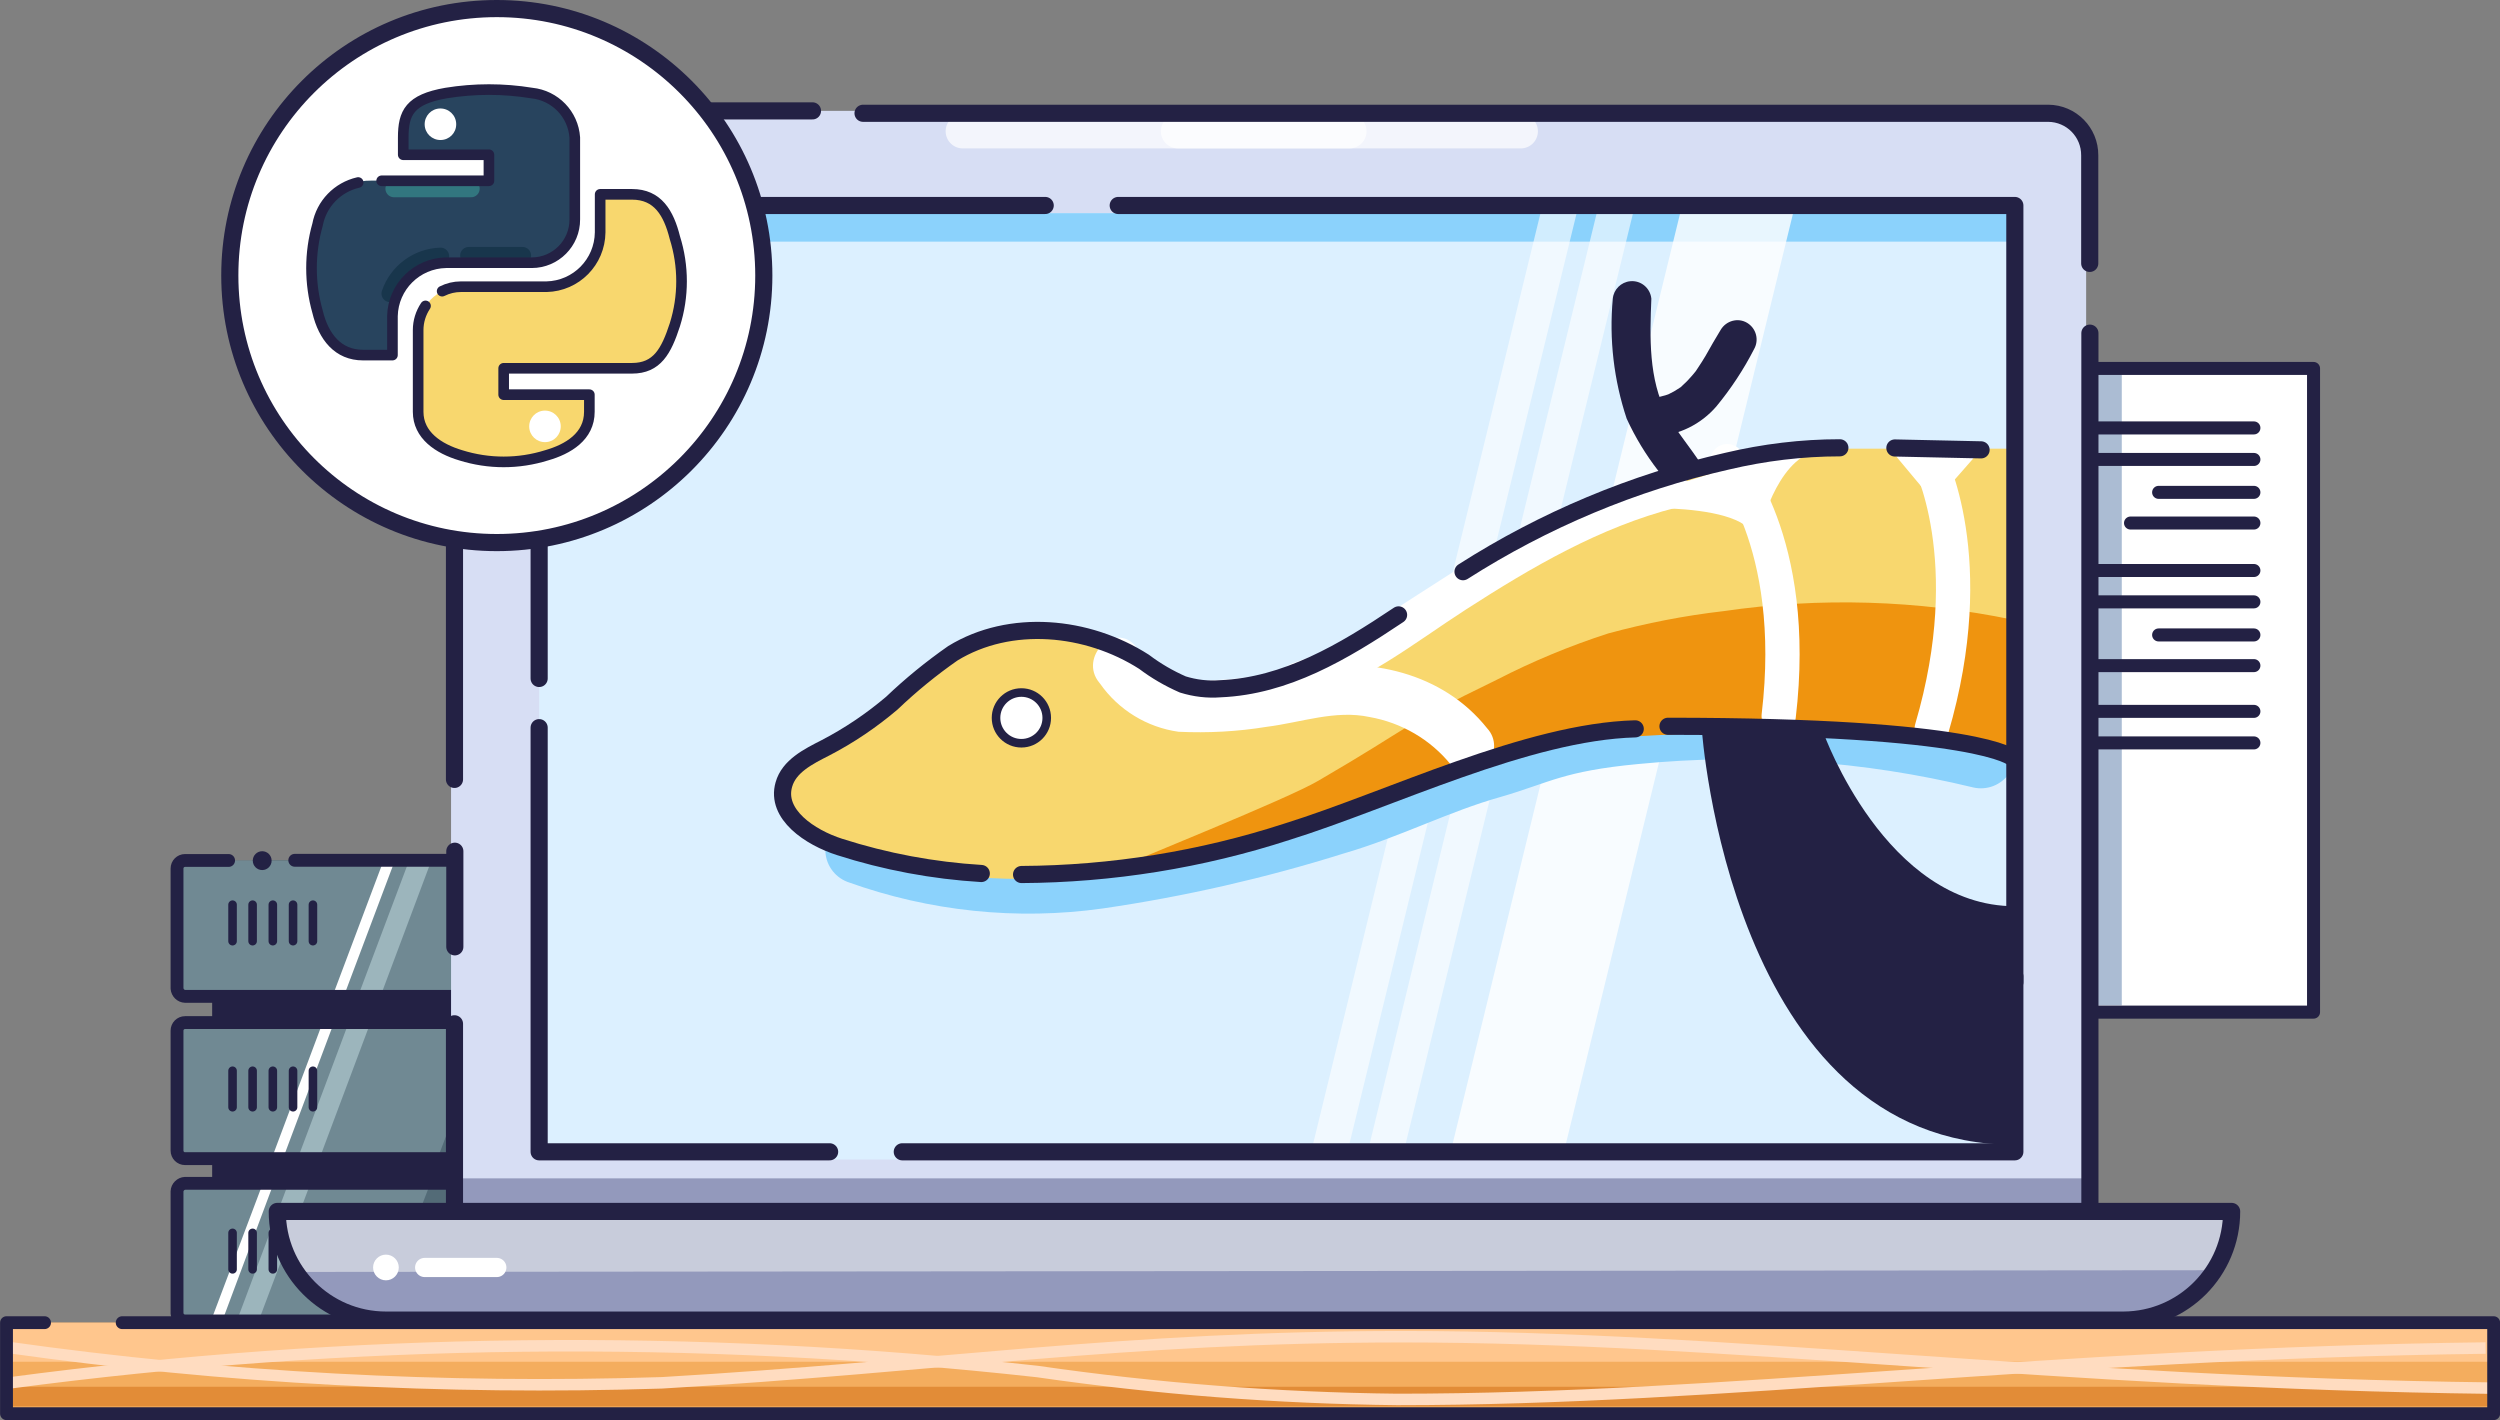 <?xml version="1.0" encoding="UTF-8"?>
<svg id="Layer_2" data-name="Layer 2" xmlns="http://www.w3.org/2000/svg" viewBox="0 0 145.88 82.87">
  <rect x="0" y="0" width="145.88" height="82.87" fill="#808080" stroke="none"/>
  <defs>
    <style>
      .cls-1 {
        stroke: #18364c;
      }

      .cls-1, .cls-2, .cls-3, .cls-4, .cls-5, .cls-6, .cls-7, .cls-8, .cls-9, .cls-10, .cls-11, .cls-12, .cls-13, .cls-14, .cls-15 {
        fill: none;
      }

      .cls-1, .cls-2, .cls-3, .cls-4, .cls-6, .cls-7, .cls-8, .cls-9, .cls-10, .cls-11, .cls-12, .cls-13, .cls-14, .cls-15 {
        stroke-linecap: round;
        stroke-linejoin: round;
      }

      .cls-2, .cls-4, .cls-8, .cls-11, .cls-14 {
        stroke: #232144;
      }

      .cls-3 {
        stroke: #32767f;
      }

      .cls-4 {
        stroke-width: .75px;
      }

      .cls-5 {
        stroke: #ffdcc0;
        stroke-miterlimit: 10;
        stroke-width: .67px;
      }

      .cls-16 {
        fill: #f4ad5e;
      }

      .cls-17 {
        fill: #f8d76e;
      }

      .cls-18 {
        fill: #000201;
      }

      .cls-19 {
        fill: #ef940f;
      }

      .cls-20, .cls-21, .cls-22 {
        fill: #fff;
      }

      .cls-23 {
        fill: #ffc68d;
      }

      .cls-24 {
        fill: #9399bc;
      }

      .cls-25 {
        fill: #9cb5bc;
      }

      .cls-26 {
        fill: #8bd2fc;
      }

      .cls-27 {
        fill: #abbcd3;
      }

      .cls-28 {
        fill: #dcf0ff;
      }

      .cls-29 {
        fill: #d7def4;
      }

      .cls-30 {
        fill: #e28c37;
      }

      .cls-31 {
        fill: #c8ccdb;
      }

      .cls-32 {
        fill: #232144;
      }

      .cls-33 {
        fill: #536b77;
      }

      .cls-34 {
        fill: #2a3e44;
      }

      .cls-35 {
        fill: #28445e;
      }

      .cls-36 {
        fill: #708993;
      }

      .cls-6 {
        stroke-width: 1.12px;
      }

      .cls-6, .cls-9, .cls-13 {
        stroke: #fff;
      }

      .cls-7 {
        stroke-width: .58px;
      }

      .cls-7, .cls-12, .cls-15 {
        stroke: #000201;
      }

      .cls-8 {
        stroke-width: .62px;
      }

      .cls-21 {
        opacity: .8;
      }

      .cls-21, .cls-22, .cls-13 {
        isolation: isolate;
      }

      .cls-22 {
        opacity: .6;
      }

      .cls-9, .cls-13 {
        stroke-width: 2px;
      }

      .cls-10 {
        stroke: #8bd2fc;
        stroke-width: 4px;
      }

      .cls-11 {
        stroke-width: .5px;
      }

      .cls-12 {
        stroke-width: .65px;
      }

      .cls-13 {
        opacity: .7;
      }

      .cls-14 {
        stroke-width: .76px;
      }

      .cls-15 {
        stroke-width: .77px;
      }
    </style>
  </defs>
  <g id="Layer_1-2" data-name="Layer 1">
    <g>
      <path class="cls-15" d="M20.38,74.32c-.05,.61-.17,1.21-.36,1.79,.03-.61,.15-1.21,.36-1.79Z"/>
      <path class="cls-15" d="M20.02,76.11c.03-.61,.15-1.21,.36-1.79-.05,.61-.17,1.21-.36,1.79Z"/>
      <path class="cls-15" d="M21.38,72.28c-.39,.64-.73,1.3-1,2,.03-.33,.03-.67,0-1,0-.42-.05-.83-.14-1.24,.39,.02,.77,.1,1.14,.24Z"/>
      <path class="cls-15" d="M20.38,74.32c-.05,.61-.17,1.21-.36,1.79,.03-.61,.15-1.21,.36-1.79Z"/>
      <rect class="cls-34" x="14.33" y="50.22" width="33.59" height="7.92" rx=".47" ry=".47"/>
      <path class="cls-4" d="M47.89,54.64v3c0,.25-.19,.45-.44,.46H14.77c-.24-.02-.44-.22-.44-.46v-7"/>
      <rect class="cls-33" x="10.33" y="50.22" width="31.74" height="7.92" rx=".47" ry=".47"/>
      <rect class="cls-34" x="14.33" y="59.69" width="33.59" height="7.92" rx=".47" ry=".47"/>
      <path class="cls-4" d="M47.89,65.87v1.27c.02,.24-.17,.45-.41,.47,0,0,0,0,0,0H14.77c-.24,0-.44-.2-.44-.44h0v-7c-.01-.24,.18-.45,.42-.47H47.45c.24,0,.44,.2,.44,.44h0v3.53"/>
      <path class="cls-4" d="M47.89,75.24v1.27c.02,.24-.17,.45-.41,.47,0,0,0,0,0,0H14.77c-.24,0-.44-.2-.44-.44h0v-7c-.01-.24,.18-.45,.42-.47H47.45c.24,0,.44,.2,.44,.44h0v3.52"/>
      <rect class="cls-33" x="10.33" y="59.69" width="31.74" height="7.92" rx=".47" ry=".47"/>
      <rect class="cls-34" x="14.33" y="69.16" width="33.59" height="7.92" rx=".47" ry=".47"/>
      <line class="cls-7" x1="14.33" y1="76.64" x2="14.33" y2="69.63"/>
      <rect class="cls-33" x="10.33" y="69.16" width="31.74" height="7.92" rx=".47" ry=".47"/>
      <rect class="cls-32" x="12.38" y="58.14" width="33.92" height="1.55"/>
      <rect class="cls-32" x="12.38" y="67.61" width="33.92" height="1.55"/>
      <path class="cls-36" d="M32.11,50.2l-3,7.83H10.8c-.26,0-.47-.21-.47-.47h0v-7c.05-.21,.25-.36,.47-.35h21.31Z"/>
      <path class="cls-36" d="M28.57,59.58l-3,7.92H10.8c-.25,0-.45-.19-.47-.44v-7c0-.26,.21-.47,.47-.47H28.57Z"/>
      <path class="cls-36" d="M25.12,69.03l-3.06,7.92H10.8c-.26,0-.47-.21-.47-.47h0v-7c.01-.25,.22-.46,.47-.47l14.32,.02Z"/>
      <circle class="cls-32" cx="15.3" cy="50.22" r=".55"/>
      <polygon class="cls-20" points="18.86 59.58 19.52 59.58 16.54 67.53 15.88 67.53 18.86 59.58"/>
      <polygon class="cls-20" points="15.33 69.07 15.96 69.07 13.01 76.97 12.35 76.97 15.33 69.07"/>
      <polygon class="cls-20" points="23.08 50.11 20.1 58.03 19.44 58.03 22.42 50.11 23.08 50.11"/>
      <polygon class="cls-25" points="20.38 59.58 21.65 59.58 18.67 67.53 17.4 67.53 20.38 59.58"/>
      <polygon class="cls-25" points="16.82 69.07 18.11 69.07 15.13 76.97 13.86 76.97 16.82 69.07"/>
      <polygon class="cls-25" points="25.21 50.11 22.24 58.03 20.93 58.03 23.91 50.11 25.21 50.11"/>
      <path class="cls-4" d="M42.07,54.31v3.37c0,.25-.19,.45-.44,.46H10.8c-.25-.01-.45-.21-.47-.46v-7c0-.26,.21-.47,.47-.47h2.54"/>
      <path class="cls-4" d="M42.07,65.24v1.9c.02,.24-.17,.45-.41,.47,0,0,0,0,0,0H10.8c-.26,0-.47-.21-.47-.47h0v-7c0-.26,.21-.47,.47-.47h30.88c.24,0,.44,.2,.45,.44v2.49"/>
      <path class="cls-4" d="M42.07,73.13v3.51c0,.24-.2,.44-.44,.44H10.8c-.25,0-.45-.19-.47-.44v-7.12c.01-.25,.22-.46,.47-.47h30.88c.25,.01,.45,.22,.45,.47v1.24"/>
      <path class="cls-4" d="M17.2,50.2h24.48c.24,0,.44,.19,.45,.43,0,0,0,0,0,.01v1.49"/>
      <line class="cls-11" x1="18.26" y1="52.79" x2="18.26" y2="54.92"/>
      <line class="cls-11" x1="17.1" y1="52.79" x2="17.1" y2="54.92"/>
      <line class="cls-11" x1="15.92" y1="52.79" x2="15.92" y2="54.92"/>
      <line class="cls-11" x1="13.57" y1="52.79" x2="13.57" y2="54.92"/>
      <line class="cls-11" x1="14.74" y1="52.79" x2="14.74" y2="54.92"/>
      <line class="cls-11" x1="18.26" y1="62.48" x2="18.26" y2="64.61"/>
      <line class="cls-11" x1="17.1" y1="62.48" x2="17.1" y2="64.61"/>
      <line class="cls-11" x1="15.92" y1="62.48" x2="15.92" y2="64.61"/>
      <line class="cls-11" x1="13.57" y1="62.48" x2="13.57" y2="64.61"/>
      <line class="cls-11" x1="14.74" y1="62.48" x2="14.74" y2="64.61"/>
      <line class="cls-11" x1="18.26" y1="71.94" x2="18.26" y2="74.07"/>
      <line class="cls-11" x1="17.1" y1="71.94" x2="17.1" y2="74.07"/>
      <line class="cls-11" x1="15.92" y1="71.94" x2="15.92" y2="74.07"/>
      <line class="cls-11" x1="13.57" y1="71.94" x2="13.57" y2="74.07"/>
      <line class="cls-11" x1="14.74" y1="71.94" x2="14.74" y2="74.07"/>
      <polyline class="cls-4" points="43.76 50.2 47.92 50.2 47.92 52.79"/>
      <rect class="cls-20" x="106.12" y="21.5" width="28.88" height="37.56"/>
      <rect class="cls-27" x="121.57" y="21.51" width="2.24" height="37.16"/>
      <line class="cls-14" x1="131.52" y1="24.97" x2="117.11" y2="24.97"/>
      <line class="cls-14" x1="131.52" y1="26.81" x2="122.29" y2="26.81"/>
      <line class="cls-14" x1="131.52" y1="28.73" x2="125.96" y2="28.73"/>
      <line class="cls-14" x1="120.82" y1="28.73" x2="118.85" y2="28.73"/>
      <line class="cls-14" x1="131.52" y1="30.52" x2="124.32" y2="30.52"/>
      <line class="cls-14" x1="131.52" y1="33.29" x2="117.11" y2="33.29"/>
      <line class="cls-14" x1="131.52" y1="35.12" x2="122.29" y2="35.12"/>
      <line class="cls-14" x1="131.52" y1="37.05" x2="125.96" y2="37.05"/>
      <line class="cls-14" x1="120.82" y1="37.05" x2="118.85" y2="37.05"/>
      <line class="cls-14" x1="131.52" y1="38.84" x2="117.11" y2="38.84"/>
      <line class="cls-14" x1="131.52" y1="41.51" x2="117.11" y2="41.51"/>
      <line class="cls-14" x1="131.52" y1="43.35" x2="122.29" y2="43.35"/>
      <rect class="cls-14" x="106.12" y="21.5" width="28.88" height="37.56"/>
      <path class="cls-29" d="M28.75,6.47H119.32c1.34,.02,2.42,1.12,2.41,2.46v60.1c.01,1.34-1.07,2.44-2.41,2.45H26.32V8.93c-.01-1.35,1.07-2.45,2.42-2.46,0,0,0,0,.01,0Z"/>
      <rect class="cls-28" x="31.46" y="12.44" width="86.1" height="55.22"/>
      <rect class="cls-26" x="31.52" y="12.44" width="86.1" height="1.66"/>
      <polygon class="cls-22" points="81.95 67.04 79.85 67.04 93.3 11.91 95.42 11.91 81.95 67.04"/>
      <polygon class="cls-21" points="91.3 67.04 84.69 67.04 98.17 11.91 104.76 11.91 91.3 67.04"/>
      <polygon class="cls-22" points="78.67 67.04 76.55 67.04 90.02 11.91 92.13 11.91 78.67 67.04"/>
      <line class="cls-13" x1="56.18" y1="7.66" x2="88.74" y2="7.66"/>
      <path class="cls-32" d="M100.52,30.5c-.15-1.22-.57-2.38-1.25-3.4-.64-1-1.41-1.88-2-2.92-1.08-2.05-1-4.51-.91-6.75-.06-.62-.61-1.08-1.23-1.02-.54,.05-.97,.48-1.02,1.02-.22,2.36,.06,4.75,.81,7,.5,1.09,1.12,2.11,1.85,3.05,.73,.86,1.24,1.89,1.46,3,.02,.61,.52,1.1,1.13,1.12,.62,0,1.11-.5,1.12-1.12l.04,.02Z"/>
      <path class="cls-32" d="M96.6,25.47c1.37-.08,2.65-.71,3.55-1.75,.85-1.03,1.59-2.15,2.2-3.34,.31-.54,.13-1.22-.4-1.54s-1.22-.13-1.54,.4c-.31,.5-.59,1-.89,1.53-.15,.24-.29,.48-.45,.71-.07,.12-.16,.24-.25,.34,.2-.19,0,0,0,0l-.13,.15c-.16,.19-.34,.37-.53,.54,0,0-.1,.11-.15,.12l.08-.06-.09,.07-.32,.2-.33,.17c-.22,.11,.16-.05,0,0l-.18,.06-.39,.1c-.14,0,.28,0,0,0h-.22c-.62-.06-1.17,.4-1.23,1.02s.4,1.17,1.02,1.23c.07,0,.14,0,.21,0l.04,.04Z"/>
      <rect class="cls-24" x="26.47" y="68.76" width="95.15" height="1.64"/>
      <path class="cls-2" d="M26.52,45.48V9.09c-.02-1.35,1.07-2.46,2.42-2.48,0,0,0,0,0,0h7.39"/>
      <line class="cls-2" x1="26.54" y1="55.25" x2="26.54" y2="49.67"/>
      <line class="cls-2" x1="31.46" y1="39.59" x2="31.46" y2="30.15"/>
      <line class="cls-2" x1="40.05" y1="6.47" x2="47.41" y2="6.47"/>
      <line class="cls-13" x1="68.74" y1="7.66" x2="78.74" y2="7.66"/>
      <path class="cls-31" d="M16.41,70.95h114c0,3.5-2.84,6.34-6.34,6.34H22.74c-3.5,0-6.33-2.83-6.33-6.33,0,0,0,0,0-.01Z"/>
      <path class="cls-24" d="M129.12,74.12c-.62,2.08-2.65,3.42-4.81,3.17H22.96c-2.33,.3-4.58-.94-5.57-3.07l111.73-.1Z"/>
      <path class="cls-2" d="M16.22,70.69h114c0,3.49-2.81,6.32-6.3,6.34H22.52c-3.5,0-6.34-2.84-6.34-6.34h.04Z"/>
      <line class="cls-12" x1="7.89" y1="79.64" x2="22.35" y2="79.64"/>
      <circle class="cls-18" cx="24.57" cy="79.64" r=".69"/>
      <line class="cls-6" x1="24.78" y1="73.96" x2="28.99" y2="73.96"/>
      <circle class="cls-20" cx="22.52" cy="73.96" r=".75"/>
      <rect class="cls-16" x=".38" y="77.18" width="145.13" height="5.31"/>
      <rect class="cls-23" x=".38" y="77.18" width="145.13" height="2.28"/>
      <rect class="cls-30" x=".38" y="80.92" width="145.13" height="1.14"/>
      <path class="cls-5" d="M.52,78.63c12.62,1.78,25.37,2.47,38.11,2.06,16.16-.95,26.93-2.69,43.24-2.69,19.17,0,38,2.69,63.51,3"/>
      <path class="cls-5" d="M145.04,78.66c-25.51,.32-44.34,3-63.51,3-7.03-.08-14.04-.62-21-1.63-19.95-2.21-40.1-1.98-60,.67H.52"/>
      <polyline class="cls-4" points="7.13 77.18 145.51 77.18 145.51 82.49 .38 82.49 .38 77.18 2.6 77.18"/>
      <path class="cls-10" d="M50.16,49.59c4.45,1.6,9.23,2.1,13.91,1.44,4.66-.68,9.26-1.73,13.75-3.14,3.12-.9,6-2.41,9.16-3.3,2.75-.79,3.75-1.56,8.44-2,6.75-.66,13.57-.19,20.17,1.41"/>
      <path class="cls-17" d="M92.52,43.08c-5.72,1-12.34,4.11-17.45,5.71-8.44,2.65-17.69,3.58-26.12,.87-1.72-.56-3.75-1.91-3.25-3.65,.3-1.06,1.43-1.62,2.42-2.14,1.39-.72,2.69-1.59,3.88-2.6,1.11-1.06,2.3-2.03,3.56-2.92,3.35-2,7.85-1.62,11.16,.5,.7,.53,1.46,.97,2.26,1.32,.71,.23,1.45,.31,2.19,.26,5.31-.23,9.69-4,14.16-6.83,4.72-3.03,9.94-5.21,15.41-6.46,1.6-.37,3.22-.61,4.86-.72h.18l1.81-.24h9.93l-.12,18.29s-3.24-1.55-16.27-1.81h-.06"/>
      <circle class="cls-20" cx="59.51" cy="41.89" r="1.48"/>
      <circle class="cls-11" cx="59.6" cy="41.89" r="1.48"/>
      <path class="cls-20" d="M75.99,40.88c3.47-.89,6.59-3.41,9.56-5.32,3.82-2.46,7.81-4.8,12.26-5.94,.58-.22,.88-.87,.66-1.45-.19-.51-.72-.82-1.26-.72-4.36,1.28-8.5,3.25-12.25,5.82-1.49,.95-3,1.93-4.45,2.86-1.57,1.11-3.29,1.98-5.11,2.58-.58,.22-.87,.88-.65,1.46,.19,.5,.71,.8,1.24,.71h0Z"/>
      <path class="cls-19" d="M117.45,36.16l-.08,8.31s-3.24-1.55-16.27-1.81h-.06l-8.55,.47c-5.72,1-12.34,4.11-17.45,5.71-3.56,1.13-7.23,1.9-10.94,2.29,2-.91,11-4.49,12.84-5.58,5.74-3.34,4.46-3,10.43-5.9,2.08-1.07,4.25-1.97,6.48-2.69,2.21-.6,4.46-1.04,6.73-1.3,5.61-.82,11.32-.65,16.87,.5Z"/>
      <path class="cls-20" d="M64.19,39.89c1.07,1.53,2.73,2.55,4.58,2.81,1.72,.08,3.45-.01,5.15-.29,2-.25,4-1,6-.57,1.86,.33,3.55,1.31,4.74,2.78,.61,.56,1.56,.53,2.12-.07,.54-.58,.54-1.47,0-2.05-2.59-3.26-6.92-4.2-10.84-3.46-1.78,.35-3.59,.58-5.41,.67-1.71,.42-3.49-.41-4.26-2-1.24-1.48-3.35,.65-2.12,2.13l.04,.05Z"/>
      <path class="cls-2" d="M59.61,51.03c5.26-.03,10.49-.87,15.5-2.5,6-1.87,14-5.83,20.31-6"/>
      <path class="cls-2" d="M81.61,35.88c-3.24,2.17-6.58,4.15-10.4,4.31-.74,.06-1.48-.03-2.19-.25-.8-.35-1.56-.79-2.26-1.32-3.31-2.12-7.81-2.55-11.16-.5-1.26,.88-2.45,1.85-3.56,2.91-1.19,1.01-2.49,1.89-3.88,2.61-1,.51-2.12,1.07-2.42,2.14-.5,1.74,1.53,3.09,3.25,3.64,2.68,.86,5.46,1.38,8.27,1.55"/>
      <polyline class="cls-2" points="48.41 67.21 31.46 67.21 31.46 42.46"/>
      <polyline class="cls-2" points="117.57 56.97 117.57 67.21 52.65 67.21"/>
      <polyline class="cls-2" points="31.46 26.9 31.46 11.99 60.99 11.99"/>
      <path class="cls-20" d="M28.99,.5h0c8.6,0,15.58,6.98,15.58,15.58h0c0,8.6-6.98,15.58-15.58,15.58h0c-8.6,0-15.58-6.98-15.58-15.58h0C13.4,7.48,20.38,.5,28.99,.5Z"/>
      <path class="cls-35" d="M31.02,5.42c-1.66-.27-3.34-.27-5,0-2.12,.37-2.5,1.15-2.5,2.6v1h5v1.52h-6.88c-1.52-.02-2.83,1.05-3.12,2.54-.47,1.66-.47,3.42,0,5.08,.35,1.47,1.2,2.53,2.65,2.53h1.72v-2.28c.04-1.71,1.42-3.08,3.13-3.11h5c1.39,0,2.52-1.14,2.51-2.53,0,0,0,0,0-.01v-4.73c-.09-1.36-1.15-2.47-2.51-2.61Zm-5.3,2.75c-.51,.01-.93-.39-.94-.9-.01-.51,.39-.93,.9-.94,.51-.01,.93,.39,.94,.9,0,0,0,.02,0,.03,0,.5-.4,.9-.9,.91Z"/>
      <path class="cls-17" d="M39.39,13.86c-.36-1.44-1-2.53-2.5-2.53h-1.87v2.22c-.02,1.73-1.4,3.13-3.13,3.17h-5c-1.38,.03-2.48,1.16-2.49,2.54v4.77c0,1.36,1.18,2.15,2.49,2.54,1.63,.51,3.37,.51,5,0,1.26-.36,2.5-1.1,2.5-2.54v-1h-5v-1.54h7.49c1.46,0,2-1,2.5-2.54,.52-1.66,.53-3.43,0-5.09Zm-7.61,10.1c.51-.01,.93,.39,.94,.9s-.39,.93-.9,.94-.93-.39-.94-.9c0,0,0-.01,0-.02,0-.5,.4-.91,.9-.92h0Z"/>
      <path class="cls-8" d="M24.83,17.85c-.28,.42-.43,.91-.43,1.41v4.77c0,1.36,1.18,2.15,2.49,2.54,1.63,.51,3.37,.51,5,0,1.26-.36,2.5-1.1,2.5-2.54v-1h-5v-1.54h7.49c1.46,0,2-1,2.5-2.54,.52-1.65,.52-3.43,0-5.08-.36-1.44-1-2.53-2.5-2.53h-1.86v2.22c-.02,1.73-1.4,3.13-3.13,3.17h-5c-.38,0-.75,.09-1.09,.26"/>
      <line class="cls-1" x1="27.35" y1="14.91" x2="30.49" y2="14.91"/>
      <path class="cls-1" d="M22.76,17.13c.43-1.27,1.61-2.14,2.95-2.18"/>
      <line class="cls-3" x1="22.99" y1="11.01" x2="27.49" y2="11.01"/>
      <path class="cls-8" d="M20.9,10.65c-1.21,.28-2.14,1.24-2.37,2.46-.47,1.66-.47,3.42,0,5.08,.35,1.47,1.2,2.53,2.65,2.53h1.72v-2.28c.04-1.71,1.42-3.08,3.13-3.11h5c1.39,0,2.52-1.14,2.51-2.53,0,0,0,0,0-.01v-4.76c-.09-1.36-1.15-2.46-2.51-2.6-1.66-.27-3.34-.27-5,0-2.12,.37-2.5,1.15-2.5,2.6v1h5v1.52h-6.26"/>
      <path class="cls-2" d="M28.99,.5h0c8.6,0,15.58,6.98,15.58,15.58h0c0,8.6-6.98,15.58-15.58,15.58h0c-8.6,0-15.58-6.98-15.58-15.58h0C13.4,7.48,20.38,.5,28.99,.5Z"/>
      <path class="cls-9" d="M100.79,26.91s4.22,4.59,3,14.87"/>
      <path class="cls-9" d="M112.52,26.74s3.12,5.85,.2,15.78"/>
      <path class="cls-20" d="M102.8,30.65s1.05-4.32,3.64-4.4l-5.12,.54"/>
      <path class="cls-20" d="M93.17,29.75s8.47-.75,9.23,1.62v-4.55l-9.23,2.93Z"/>
      <path class="cls-2" d="M107.36,26.13c-2.22,0-4.42,.27-6.58,.78-5.47,1.24-10.68,3.43-15.41,6.45"/>
      <path class="cls-2" d="M117.45,44.23s-1.85-1.85-20.12-1.85"/>
      <polygon class="cls-20" points="110.57 26.54 112.89 29.32 115.33 26.54 110.57 26.54"/>
      <line class="cls-2" x1="115.6" y1="26.25" x2="110.57" y2="26.14"/>
      <path class="cls-32" d="M106.42,42.8s3.61,10.08,11.15,10.08v13.92c-16.64,0-18.27-24.28-18.27-24.28l7.12,.28Z"/>
      <polyline class="cls-2" points="65.25 11.99 117.57 11.99 117.57 57.32"/>
      <path class="cls-2" d="M26.52,70.58v-10.84"/>
      <path class="cls-2" d="M121.95,19.44v51.14"/>
      <path class="cls-2" d="M50.36,6.61H119.52c1.35,.01,2.43,1.11,2.42,2.46h0v6.3"/>
    </g>
  </g>
</svg>